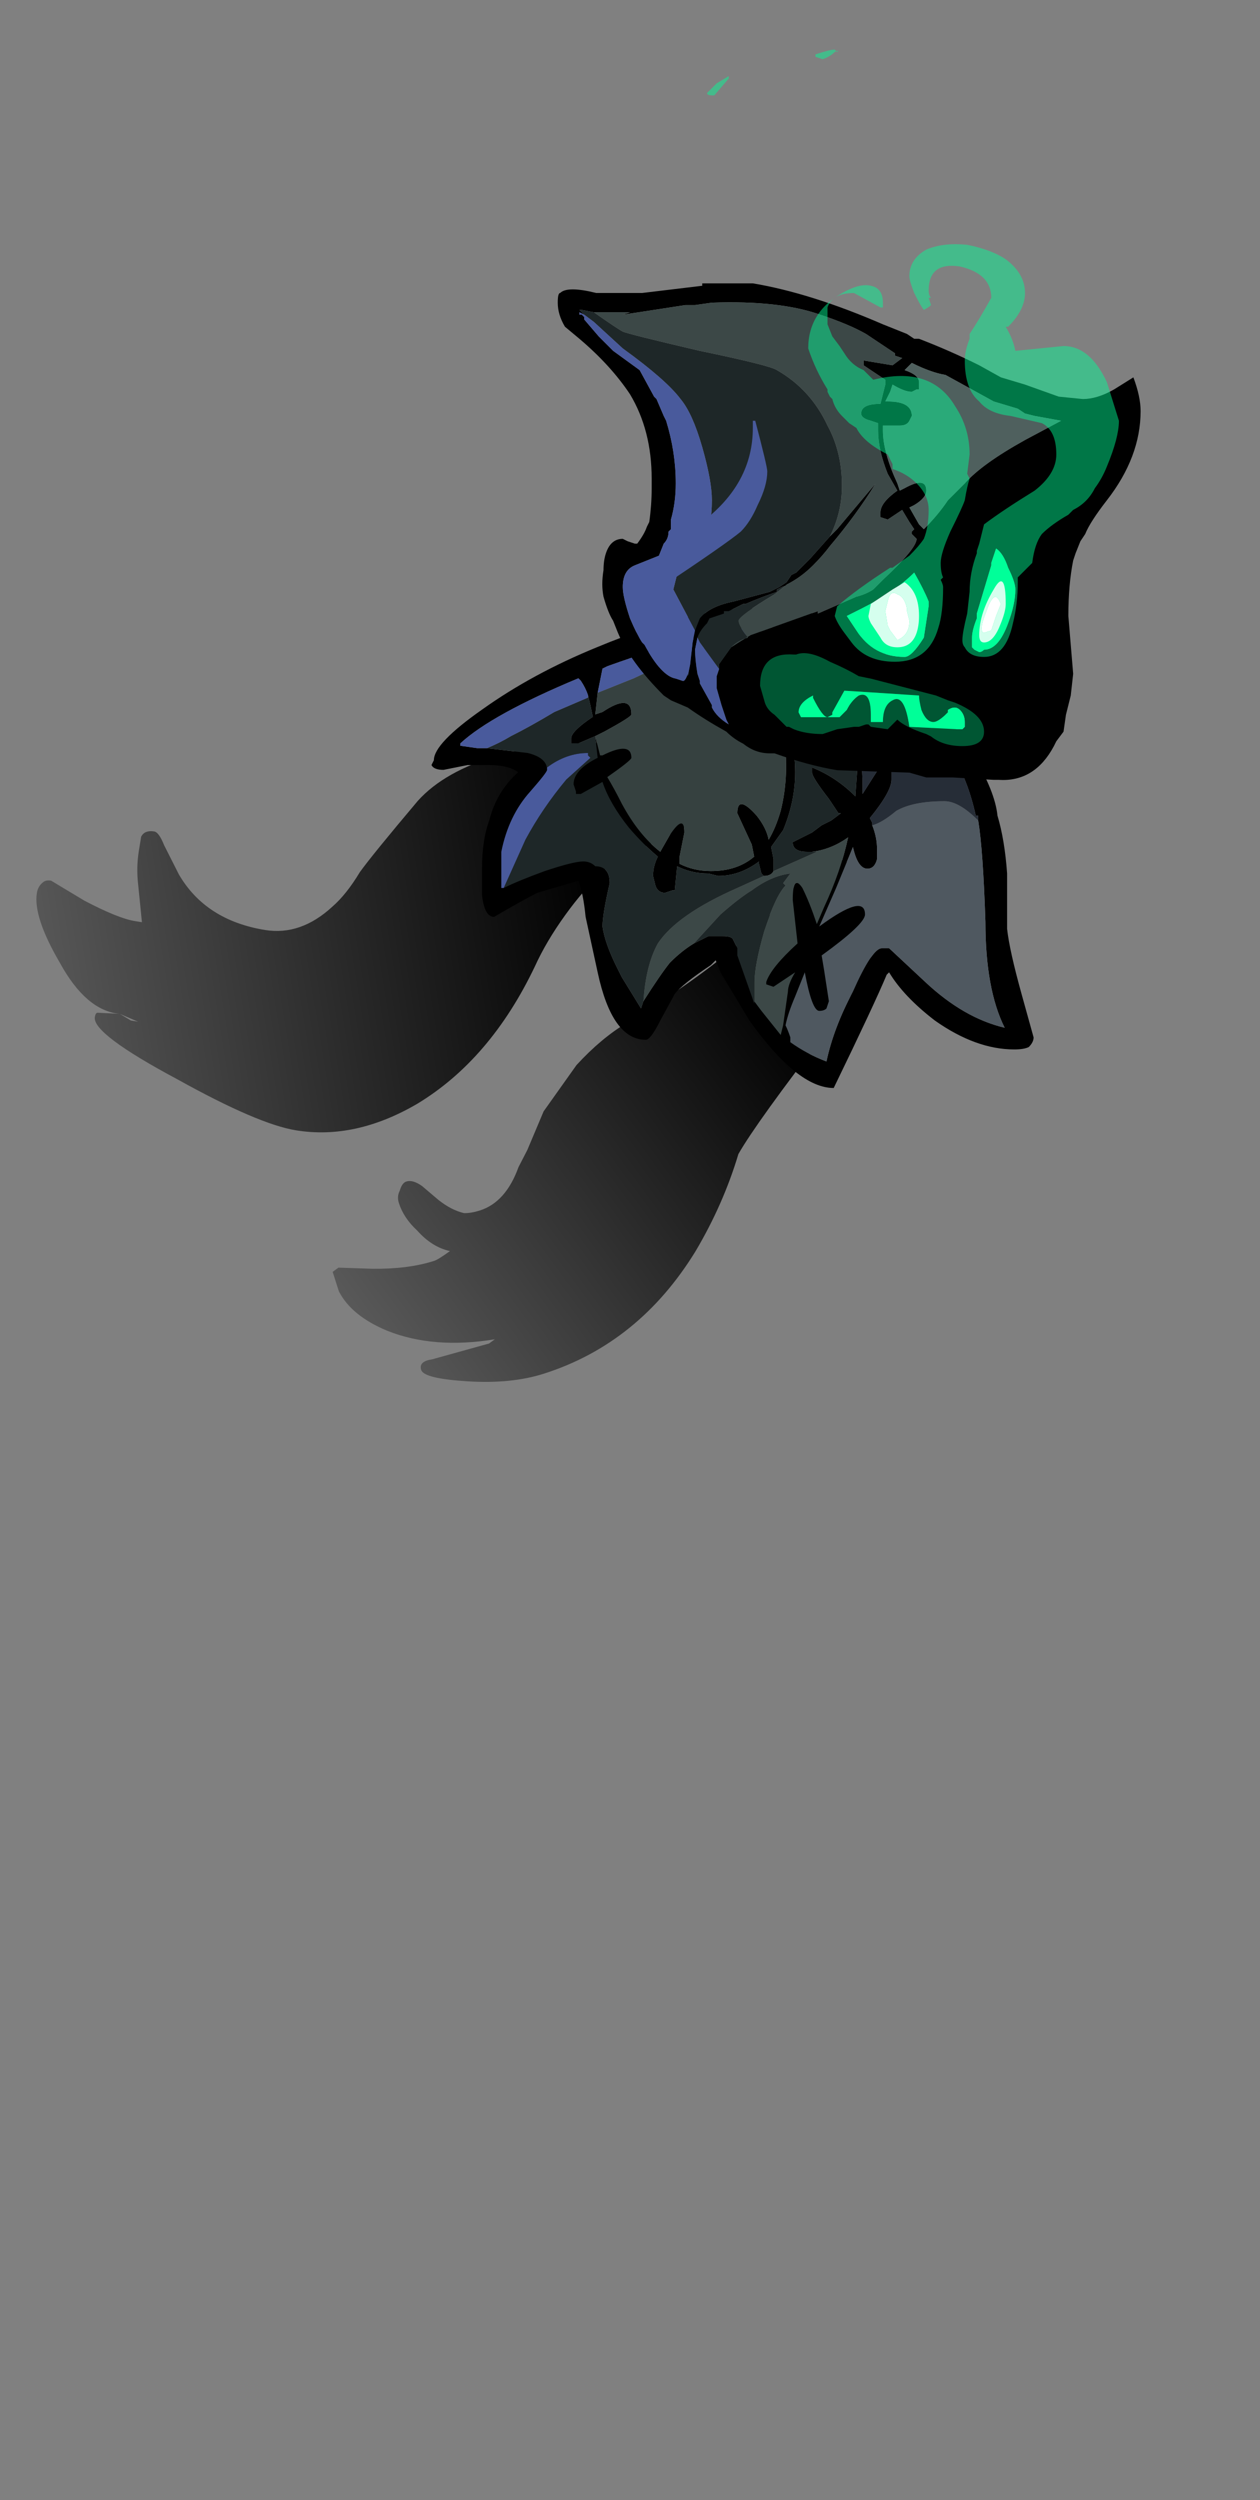 <?xml version="1.0" encoding="UTF-8" standalone="no"?>
<svg xmlns:ffdec="https://www.free-decompiler.com/flash" xmlns:xlink="http://www.w3.org/1999/xlink" ffdec:objectType="frame" height="363.05px" width="183.1px" xmlns="http://www.w3.org/2000/svg">
  <rect width="100%" height="100%" fill="#808080" stroke="none"/>
  <g transform="matrix(1.0, 0.0, 0.0, 1.0, 87.35, 191.6)">
    <use ffdec:characterId="387" ffdec:characterName="a_LostSoulArm22" height="61.95" transform="matrix(0.898, -0.287, 0.287, 0.898, -49.657, -40.214)" width="96.6" xlink:href="#sprite0"/>
    <use ffdec:characterId="391" ffdec:characterName="a_LostSoulArm20" height="63.0" transform="matrix(0.987, 0.16, -0.16, 0.987, -76.391, -96.466)" width="95.9" xlink:href="#sprite1"/>
    <use ffdec:characterId="369" ffdec:characterName="a_LostSoulBody08" height="69.65" transform="matrix(1.0, 0.0, 0.0, 1.0, -24.65, -103.25)" width="87.5" xlink:href="#sprite2"/>
    <use ffdec:characterId="380" ffdec:characterName="a_LostSoulHead03" height="106.05" transform="matrix(1.0, 0.0, 0.0, 1.0, -6.3, -184.4)" width="84.7" xlink:href="#sprite3"/>
  </g>
  <defs>
    <g id="sprite0" transform="matrix(1.0, 0.0, 0.0, 1.0, 48.3, 61.95)">
      <use ffdec:characterId="386" height="8.85" transform="matrix(7.0, 0.0, 0.0, 7.0, -48.3, -61.95)" width="13.8" xlink:href="#shape0"/>
    </g>
    <g id="shape0" transform="matrix(1.0, 0.0, 0.0, 1.0, 6.9, 8.85)">
      <path d="M6.9 -7.4 Q6.9 -6.6 5.1 -5.3 3.0 -3.85 2.4 -3.3 1.75 -2.35 0.85 -1.55 -0.95 0.0 -3.15 0.0 -3.9 0.0 -4.8 -0.35 -5.7 -0.7 -5.7 -0.9 -5.7 -1.1 -5.4 -1.05 L-4.1 -1.0 -3.95 -1.05 Q-5.3 -1.25 -6.15 -1.95 -6.8 -2.5 -6.9 -3.1 L-6.9 -3.55 -6.75 -3.6 -6.05 -3.35 Q-5.3 -3.1 -4.7 -3.1 -4.6 -3.1 -4.3 -3.2 -4.65 -3.4 -4.85 -3.85 -5.05 -4.2 -5.05 -4.55 -5.05 -4.7 -4.95 -4.8 -4.85 -4.95 -4.75 -4.95 -4.6 -4.95 -4.45 -4.75 L-4.2 -4.35 Q-4.0 -4.05 -3.75 -3.9 -3.6 -3.85 -3.4 -3.85 -2.8 -3.85 -2.3 -4.5 L-2.0 -4.8 -1.4 -5.5 -0.4 -6.25 Q0.3 -6.65 0.95 -6.8 4.1 -7.55 5.6 -8.7 6.15 -8.95 6.3 -8.85 6.65 -8.8 6.8 -8.45 6.9 -8.25 6.9 -7.4" fill="url(#gradient0)" fill-rule="evenodd" stroke="none"/>
    </g>
    <linearGradient gradientTransform="matrix(-0.01, 0.003, -0.045, -0.135, -5.05, -8.0)" gradientUnits="userSpaceOnUse" id="gradient0" spreadMethod="pad" x1="-819.2" x2="819.2">
      <stop offset="0.0" stop-color="#000000"/>
      <stop offset="1.0" stop-color="#000000" stop-opacity="0.0"/>
    </linearGradient>
    <g id="sprite1" transform="matrix(1.0, 0.0, 0.0, 1.0, 47.95, 63.0)">
      <use ffdec:characterId="390" height="9.0" transform="matrix(7.0, 0.0, 0.0, 7.0, -47.95, -63.0)" width="13.7" xlink:href="#shape1"/>
    </g>
    <g id="shape1" transform="matrix(1.0, 0.0, 0.0, 1.0, 6.85, 9.0)">
      <path d="M6.0 -7.35 Q4.9 -6.6 4.7 -6.35 4.35 -5.9 4.05 -5.3 3.75 -4.7 3.6 -4.15 3.0 -2.1 1.65 -0.95 0.5 0.0 -0.75 0.0 -1.55 0.0 -3.35 -0.65 -5.25 -1.3 -5.25 -1.65 -5.25 -1.75 -5.2 -1.75 L-4.75 -1.8 Q-5.45 -1.75 -6.15 -2.65 -6.85 -3.5 -6.85 -4.0 -6.85 -4.15 -6.75 -4.25 -6.7 -4.3 -6.6 -4.3 L-5.85 -4.0 Q-5.1 -3.75 -4.75 -3.75 L-4.6 -3.75 -4.8 -4.5 Q-4.9 -4.85 -4.9 -5.2 L-4.9 -5.5 Q-4.85 -5.65 -4.65 -5.65 -4.55 -5.65 -4.4 -5.4 L-4.0 -4.85 Q-3.3 -4.0 -2.05 -4.0 -1.3 -4.0 -0.75 -4.7 -0.5 -5.0 -0.3 -5.5 -0.1 -5.9 0.65 -7.15 1.1 -7.85 2.15 -8.35 3.1 -8.8 4.25 -8.95 5.3 -9.05 6.05 -8.95 6.85 -8.8 6.85 -8.4 6.85 -7.95 6.0 -7.35 M-4.35 -1.7 L-4.75 -1.8 -4.5 -1.7 -4.35 -1.7" fill="url(#gradient1)" fill-rule="evenodd" stroke="none"/>
    </g>
    <linearGradient gradientTransform="matrix(-0.01, 0.003, -0.045, -0.135, -5.05, -8.0)" gradientUnits="userSpaceOnUse" id="gradient1" spreadMethod="pad" x1="-819.2" x2="819.2">
      <stop offset="0.0" stop-color="#000000"/>
      <stop offset="1.0" stop-color="#000000" stop-opacity="0.0"/>
    </linearGradient>
    <g id="sprite2" transform="matrix(1.0, 0.0, 0.0, 1.0, 43.75, 69.65)">
      <use ffdec:characterId="368" height="9.95" transform="matrix(7.0, 0.0, 0.0, 7.0, -43.75, -69.65)" width="12.5" xlink:href="#shape2"/>
    </g>
    <g id="shape2" transform="matrix(1.0, 0.0, 0.0, 1.0, 6.25, 9.95)">
      <path d="M1.65 -4.9 L1.55 -4.9 Q1.25 -4.9 1.25 -5.1 L1.65 -5.3 1.85 -5.45 2.05 -5.55 2.25 -5.7 2.2 -5.7 2.0 -6.0 Q1.65 -6.45 1.65 -6.55 L1.65 -6.65 Q2.15 -6.45 2.55 -6.05 L2.55 -6.05 2.6 -6.75 Q2.6 -7.5 2.2 -8.55 L1.9 -9.3 1.3 -9.55 0.6 -9.55 0.6 -9.5 Q0.6 -9.25 0.95 -8.25 1.3 -7.25 1.3 -6.55 1.3 -5.95 1.05 -5.35 L0.8 -5.0 0.85 -4.75 0.85 -4.5 Q0.8 -4.4 0.65 -4.4 L0.6 -4.45 0.55 -4.65 0.55 -4.7 Q0.15 -4.4 -0.3 -4.4 L-0.5 -4.45 Q-0.85 -4.45 -1.15 -4.6 L-1.2 -4.1 -1.25 -4.1 -1.4 -4.05 Q-1.55 -4.05 -1.6 -4.2 L-1.65 -4.4 Q-1.65 -4.6 -1.55 -4.8 -1.85 -5.05 -2.15 -5.4 -2.55 -5.9 -2.7 -6.35 L-3.15 -6.1 -3.25 -6.1 -3.25 -6.15 -3.3 -6.3 Q-3.3 -6.6 -2.8 -6.85 L-2.85 -7.3 -3.2 -7.15 -3.35 -7.15 -3.35 -7.25 Q-3.35 -7.4 -2.9 -7.7 -2.95 -7.95 -3.0 -8.15 -3.05 -8.3 -3.15 -8.45 L-3.2 -8.5 Q-5.0 -7.75 -5.65 -7.15 L-5.65 -7.1 -5.3 -7.05 -5.1 -7.05 -4.25 -6.95 Q-3.85 -6.85 -3.85 -6.6 -3.85 -6.55 -4.2 -6.15 -4.65 -5.65 -4.8 -4.9 L-4.8 -4.15 -4.75 -4.15 Q-4.45 -4.3 -3.9 -4.5 -3.3 -4.7 -3.1 -4.7 -2.95 -4.7 -2.85 -4.6 -2.55 -4.6 -2.55 -4.25 -2.7 -3.6 -2.7 -3.35 -2.65 -3.0 -2.4 -2.5 L-2.3 -2.3 -1.9 -1.65 -1.85 -1.8 Q-1.5 -2.35 -1.3 -2.6 -1.05 -2.85 -0.8 -3.0 L-0.5 -3.15 -0.2 -3.15 Q-0.05 -3.15 0.0 -3.1 L0.1 -2.9 0.1 -2.75 0.4 -1.9 0.45 -1.75 0.45 -1.8 0.6 -1.6 Q0.8 -1.35 1.0 -1.1 L1.05 -1.3 1.15 -2.0 Q1.15 -2.15 1.3 -2.4 L0.85 -2.1 0.7 -2.15 0.7 -2.2 Q0.8 -2.5 1.35 -3.0 L1.25 -3.9 Q1.25 -4.45 1.45 -4.15 1.6 -3.85 1.75 -3.4 L1.9 -3.75 Q2.25 -4.5 2.4 -5.2 2.05 -4.95 1.65 -4.9 M0.35 -9.45 L0.35 -9.55 Q-0.5 -9.5 -2.6 -8.75 L-2.7 -8.7 -2.8 -8.2 -2.85 -7.75 -2.7 -7.8 Q-2.1 -8.2 -2.1 -7.75 -2.1 -7.7 -2.65 -7.4 L-2.85 -7.3 -2.75 -6.9 -2.7 -6.9 Q-2.1 -7.2 -2.1 -6.85 -2.1 -6.8 -2.6 -6.45 -2.45 -6.2 -2.3 -5.9 -1.95 -5.25 -1.5 -4.9 L-1.3 -5.25 Q-1.0 -5.7 -1.0 -5.3 L-1.1 -4.8 -1.1 -4.65 Q-0.8 -4.5 -0.45 -4.5 0.1 -4.5 0.45 -4.8 L0.4 -5.05 0.1 -5.7 Q0.1 -6.1 0.5 -5.65 0.7 -5.4 0.75 -5.15 0.9 -5.4 1.0 -5.75 1.15 -6.35 1.1 -7.0 1.1 -7.45 0.7 -8.4 0.45 -9.05 0.35 -9.45 M1.45 -9.9 Q1.95 -9.8 2.35 -9.55 3.1 -9.15 3.8 -8.45 4.5 -7.75 5.0 -6.9 5.45 -6.15 5.5 -5.65 5.65 -5.15 5.7 -4.45 L5.7 -3.3 Q5.75 -2.85 6.0 -1.95 L6.25 -1.05 Q6.25 -0.95 6.15 -0.85 6.05 -0.8 5.85 -0.8 5.05 -0.8 4.2 -1.4 3.55 -1.9 3.25 -2.4 L3.2 -2.35 Q2.95 -1.75 2.1 0.0 1.35 0.0 0.35 -1.4 0.05 -1.9 -0.25 -2.4 L-0.35 -2.65 -0.45 -2.55 Q-1.05 -2.15 -1.2 -1.95 L-1.5 -1.4 Q-1.7 -1.0 -1.8 -1.0 -2.5 -1.0 -2.8 -2.4 L-3.05 -3.55 Q-3.1 -4.05 -3.2 -4.3 L-4.05 -4.05 Q-4.35 -3.9 -4.95 -3.55 -5.15 -3.55 -5.2 -4.0 L-5.2 -4.55 Q-5.2 -5.15 -5.05 -5.55 -4.9 -6.15 -4.45 -6.55 -4.65 -6.7 -5.05 -6.7 L-5.5 -6.7 -6.0 -6.6 Q-6.2 -6.6 -6.25 -6.7 L-6.2 -6.8 Q-6.2 -7.15 -5.2 -7.85 -4.15 -8.6 -2.8 -9.15 -0.75 -10.0 0.65 -9.95 L1.45 -9.9 M5.1 -5.55 L5.1 -5.65 5.05 -5.65 Q4.95 -6.1 4.8 -6.45 L4.75 -6.55 Q4.1 -7.8 2.7 -8.8 L2.25 -9.1 Q2.3 -8.95 2.3 -8.65 2.3 -8.5 2.5 -7.75 2.7 -6.95 2.7 -6.25 L2.7 -6.1 3.05 -6.65 Q3.25 -6.9 3.3 -6.6 L3.3 -6.4 Q3.3 -6.15 2.85 -5.6 L2.9 -5.5 2.9 -5.45 Q3.0 -5.2 3.0 -4.95 L3.0 -4.75 Q2.95 -4.55 2.8 -4.55 2.6 -4.55 2.5 -5.0 L2.15 -4.15 1.8 -3.35 Q2.75 -4.05 2.75 -3.6 2.75 -3.4 1.85 -2.75 L1.9 -2.45 2.0 -1.8 1.95 -1.65 Q1.9 -1.6 1.8 -1.6 1.65 -1.6 1.5 -2.4 L1.3 -1.9 Q1.15 -1.55 1.1 -1.3 1.15 -1.2 1.2 -1.05 L1.2 -0.95 Q1.55 -0.7 1.95 -0.55 2.1 -1.25 2.5 -2.0 2.9 -2.9 3.1 -2.9 L3.15 -2.9 Q3.2 -2.9 3.25 -2.9 L4.0 -2.2 Q4.8 -1.45 5.65 -1.25 5.25 -2.05 5.25 -3.45 5.2 -4.95 5.1 -5.55" fill="#000000" fill-rule="evenodd" stroke="none"/>
      <path d="M2.9 -5.45 Q3.1 -5.5 3.4 -5.75 3.75 -5.95 4.4 -5.95 4.7 -5.95 5.1 -5.55 5.2 -4.95 5.25 -3.45 5.25 -2.05 5.65 -1.25 4.8 -1.45 4.0 -2.2 L3.25 -2.9 Q3.2 -2.9 3.15 -2.9 L3.1 -2.9 Q2.9 -2.9 2.5 -2.0 2.1 -1.25 1.95 -0.55 1.55 -0.7 1.2 -0.95 L1.2 -1.05 Q1.15 -1.2 1.1 -1.3 1.15 -1.55 1.3 -1.9 L1.5 -2.4 Q1.65 -1.6 1.8 -1.6 1.9 -1.6 1.95 -1.65 L2.0 -1.8 1.9 -2.45 1.85 -2.75 Q2.75 -3.4 2.75 -3.6 2.75 -4.05 1.8 -3.35 L2.15 -4.15 2.5 -5.0 Q2.6 -4.55 2.8 -4.55 2.95 -4.55 3.0 -4.75 L3.0 -4.95 Q3.0 -5.2 2.9 -5.45" fill="#4f5860" fill-rule="evenodd" stroke="none"/>
      <path d="M0.85 -4.5 L1.75 -4.9 1.65 -4.9 Q2.05 -4.95 2.4 -5.2 2.25 -4.5 1.9 -3.75 L1.75 -3.4 Q1.6 -3.85 1.45 -4.15 1.25 -4.45 1.25 -3.9 L1.35 -3.0 Q0.8 -2.5 0.7 -2.2 L0.7 -2.15 0.85 -2.1 1.3 -2.4 Q1.15 -2.15 1.15 -2.0 L1.05 -1.3 1.0 -1.1 Q0.8 -1.35 0.6 -1.6 L0.45 -1.8 0.45 -2.2 Q0.45 -2.55 0.65 -3.25 0.9 -4.0 1.1 -4.2 L1.05 -4.25 1.2 -4.45 Q0.8 -4.4 0.4 -4.1 0.15 -3.95 -0.25 -3.6 L-0.8 -3.0 Q-1.05 -2.85 -1.3 -2.6 -1.5 -2.35 -1.85 -1.8 -1.8 -2.55 -1.55 -3.0 -1.15 -3.6 0.1 -4.15 L0.65 -4.4 0.6 -4.45 0.65 -4.4 Q0.8 -4.4 0.85 -4.5" fill="#3c4847" fill-rule="evenodd" stroke="none"/>
      <path d="M0.85 -4.5 L0.85 -4.75 0.8 -5.0 1.05 -5.35 Q1.3 -5.95 1.3 -6.55 1.3 -7.25 0.95 -8.25 0.6 -9.25 0.6 -9.5 L0.6 -9.55 1.3 -9.55 1.9 -9.3 2.2 -8.55 Q2.6 -7.5 2.6 -6.75 L2.55 -6.05 2.55 -6.05 Q2.15 -6.45 1.65 -6.65 L1.65 -6.55 Q1.65 -6.45 2.0 -6.0 L2.2 -5.7 2.25 -5.7 2.05 -5.55 1.85 -5.45 1.65 -5.3 1.25 -5.1 Q1.25 -4.9 1.55 -4.9 L1.65 -4.9 1.75 -4.9 0.85 -4.5 M0.45 -1.8 L0.45 -1.75 0.4 -1.9 0.1 -2.75 0.1 -2.9 0.0 -3.1 Q-0.05 -3.15 -0.2 -3.15 L-0.5 -3.15 -0.8 -3.0 -0.25 -3.6 Q0.15 -3.95 0.4 -4.1 0.8 -4.4 1.2 -4.45 L1.05 -4.25 1.1 -4.2 Q0.9 -4.0 0.65 -3.25 0.45 -2.55 0.45 -2.2 L0.45 -1.8 M-1.85 -1.8 L-1.9 -1.65 -2.3 -2.3 -2.4 -2.5 Q-2.65 -3.0 -2.7 -3.35 -2.7 -3.6 -2.55 -4.25 -2.55 -4.6 -2.85 -4.6 -2.95 -4.7 -3.1 -4.7 -3.3 -4.7 -3.9 -4.5 -4.45 -4.3 -4.75 -4.15 L-4.3 -5.15 Q-3.95 -5.8 -3.45 -6.4 L-2.95 -6.85 -3.0 -6.9 -3.0 -6.95 Q-3.45 -6.95 -3.85 -6.65 L-3.85 -6.6 Q-3.85 -6.85 -4.25 -6.95 L-5.1 -7.05 Q-4.85 -7.15 -4.6 -7.3 -4.2 -7.5 -3.7 -7.8 L-3.0 -8.1 -3.0 -8.15 Q-2.95 -7.95 -2.9 -7.7 -3.35 -7.4 -3.35 -7.25 L-3.35 -7.15 -3.2 -7.15 -2.85 -7.3 -2.8 -6.85 Q-3.3 -6.6 -3.3 -6.3 L-3.25 -6.15 -3.25 -6.1 -3.15 -6.1 -2.7 -6.35 Q-2.55 -5.9 -2.15 -5.4 -1.85 -5.05 -1.55 -4.8 -1.65 -4.6 -1.65 -4.4 L-1.6 -4.2 Q-1.55 -4.05 -1.4 -4.05 L-1.25 -4.1 -1.2 -4.1 -1.15 -4.6 Q-0.85 -4.45 -0.5 -4.45 L-0.3 -4.4 Q0.15 -4.4 0.55 -4.7 L0.55 -4.65 0.6 -4.45 0.65 -4.4 0.1 -4.15 Q-1.15 -3.6 -1.55 -3.0 -1.8 -2.55 -1.85 -1.8" fill="#1e2728" fill-rule="evenodd" stroke="none"/>
      <path d="M-2.8 -8.2 Q-2.55 -8.3 -2.05 -8.5 -1.4 -8.8 -1.1 -8.95 -0.9 -9.05 0.15 -9.35 L0.35 -9.45 Q0.45 -9.05 0.7 -8.4 1.1 -7.45 1.1 -7.0 1.15 -6.35 1.0 -5.75 0.9 -5.4 0.75 -5.15 0.7 -5.4 0.5 -5.65 0.1 -6.1 0.1 -5.7 L0.4 -5.05 0.45 -4.8 Q0.1 -4.5 -0.45 -4.5 -0.8 -4.5 -1.1 -4.65 L-1.1 -4.8 -1.0 -5.3 Q-1.0 -5.7 -1.3 -5.25 L-1.5 -4.9 Q-1.95 -5.25 -2.3 -5.9 -2.45 -6.2 -2.6 -6.45 -2.1 -6.8 -2.1 -6.85 -2.1 -7.2 -2.7 -6.9 L-2.75 -6.9 -2.85 -7.3 -2.65 -7.4 Q-2.1 -7.7 -2.1 -7.75 -2.1 -8.2 -2.7 -7.8 L-2.85 -7.75 -2.8 -8.2" fill="#364140" fill-rule="evenodd" stroke="none"/>
      <path d="M2.9 -5.45 L2.9 -5.5 2.85 -5.6 Q3.3 -6.15 3.3 -6.4 L3.3 -6.6 Q3.25 -6.9 3.05 -6.65 L2.7 -6.1 2.7 -6.25 Q2.7 -6.95 2.5 -7.75 2.3 -8.5 2.3 -8.65 2.3 -8.95 2.25 -9.1 L2.7 -8.8 Q4.1 -7.8 4.75 -6.55 L4.8 -6.45 Q4.95 -6.1 5.05 -5.65 L5.1 -5.65 5.1 -5.55 Q4.7 -5.95 4.4 -5.95 3.75 -5.95 3.4 -5.75 3.1 -5.5 2.9 -5.45" fill="#262d37" fill-rule="evenodd" stroke="none"/>
      <path d="M-4.75 -4.15 L-4.8 -4.15 -4.8 -4.9 Q-4.65 -5.65 -4.2 -6.15 -3.85 -6.55 -3.85 -6.6 L-3.85 -6.65 Q-3.45 -6.95 -3.0 -6.95 L-3.0 -6.9 -2.95 -6.85 -3.45 -6.4 Q-3.95 -5.8 -4.3 -5.15 L-4.75 -4.15 M-5.1 -7.05 L-5.3 -7.05 -5.65 -7.1 -5.65 -7.15 Q-5.0 -7.75 -3.2 -8.5 L-3.15 -8.45 Q-3.05 -8.3 -3.0 -8.15 L-3.0 -8.1 -3.7 -7.8 Q-4.2 -7.5 -4.6 -7.3 -4.85 -7.15 -5.1 -7.05 M0.35 -9.45 L0.15 -9.35 Q-0.9 -9.05 -1.1 -8.95 -1.4 -8.8 -2.05 -8.5 -2.55 -8.3 -2.8 -8.2 L-2.7 -8.7 -2.6 -8.75 Q-0.5 -9.5 0.35 -9.55 L0.35 -9.45" fill="#495a9c" fill-rule="evenodd" stroke="none"/>
    </g>
    <g id="sprite3" transform="matrix(1.0, 0.0, 0.0, 1.0, 42.0, 105.0)">
      <use ffdec:characterId="379" height="15.15" transform="matrix(7.0, 0.0, 0.0, 7.0, -42.0, -105.0)" width="12.1" xlink:href="#shape3"/>
    </g>
    <g id="shape3" transform="matrix(1.0, 0.0, 0.0, 1.0, 6.0, 15.0)">
      <path d="M5.95 -8.2 Q6.1 -7.8 6.1 -7.5 6.1 -6.55 5.4 -5.65 5.05 -5.2 4.95 -4.95 L4.85 -4.8 4.75 -4.55 4.7 -4.4 Q4.6 -3.9 4.6 -3.25 L4.7 -2.05 4.65 -1.6 4.55 -1.2 4.5 -0.85 4.35 -0.65 4.3 -0.55 Q3.9 0.2 3.15 0.15 L3.05 0.15 2.2 0.1 1.65 0.1 1.3 0.0 -0.2 -0.05 Q-0.8 -0.15 -1.5 -0.4 L-1.6 -0.4 Q-1.9 -0.4 -2.15 -0.6 -2.35 -0.7 -2.5 -0.85 -2.95 -1.1 -3.3 -1.35 L-3.65 -1.5 -3.8 -1.6 Q-4.5 -2.3 -4.75 -2.9 L-4.85 -3.15 Q-4.95 -3.3 -5.05 -3.65 -5.1 -3.9 -5.05 -4.2 -5.05 -4.4 -5.0 -4.55 -4.9 -4.85 -4.65 -4.85 L-4.55 -4.8 -4.4 -4.75 -4.35 -4.75 Q-4.2 -4.95 -4.15 -5.1 L-4.1 -5.2 Q-4.05 -5.55 -4.05 -5.9 L-4.05 -6.1 Q-4.05 -7.1 -4.5 -7.85 -4.9 -8.45 -5.55 -9.0 L-5.85 -9.25 Q-6.0 -9.5 -6.0 -9.75 -6.0 -9.95 -5.95 -9.95 -5.8 -10.1 -5.2 -9.95 L-4.25 -9.95 -3.0 -10.1 -3.0 -10.15 -1.95 -10.15 Q-0.75 -9.95 0.75 -9.3 L1.25 -9.1 1.4 -9.0 1.5 -9.0 Q2.15 -8.75 2.75 -8.45 L3.2 -8.2 3.7 -8.05 4.4 -7.8 4.9 -7.75 Q5.2 -7.75 5.55 -7.95 L5.95 -8.2 M1.2 -8.35 Q1.5 -8.25 1.5 -8.1 L1.5 -7.95 1.45 -7.95 1.35 -7.9 Q1.2 -7.9 0.95 -8.05 L0.9 -7.9 0.8 -7.7 0.85 -7.7 Q1.35 -7.7 1.35 -7.4 L1.3 -7.3 Q1.25 -7.2 1.1 -7.2 L0.75 -7.2 0.75 -7.1 Q0.75 -6.65 1.05 -6.0 L1.1 -5.85 1.2 -5.9 Q1.65 -6.15 1.65 -5.85 1.65 -5.7 1.4 -5.55 L1.3 -5.5 1.5 -5.15 1.6 -5.05 Q1.9 -5.35 2.1 -5.65 L2.45 -6.0 Q2.8 -6.4 3.7 -6.9 L4.45 -7.3 3.9 -7.4 3.7 -7.45 3.55 -7.55 3.05 -7.7 2.05 -8.25 Q1.75 -8.3 1.35 -8.5 L1.2 -8.35 M-2.4 -2.6 Q-2.25 -2.7 -2.0 -2.85 L-0.6 -3.35 -0.6 -3.3 0.2 -3.65 Q0.4 -3.7 0.55 -3.8 L0.75 -4.0 Q1.45 -4.65 1.45 -4.85 L1.35 -4.95 1.35 -5.0 1.4 -5.05 1.3 -5.2 1.15 -5.45 0.85 -5.25 0.7 -5.3 0.7 -5.4 Q0.7 -5.6 1.05 -5.85 L0.85 -6.2 Q0.65 -6.7 0.65 -7.1 L0.65 -7.25 0.5 -7.3 Q0.3 -7.35 0.3 -7.45 0.3 -7.65 0.7 -7.65 L0.8 -8.05 0.8 -8.15 0.35 -8.45 0.35 -8.55 0.95 -8.45 1.15 -8.6 1.0 -8.65 1.0 -8.7 0.4 -9.1 Q0.05 -9.3 -0.55 -9.5 -1.4 -9.8 -2.8 -9.75 L-3.15 -9.7 -3.35 -9.7 -4.65 -9.5 -4.5 -9.55 -5.25 -9.55 -5.5 -9.6 -5.55 -9.6 -5.45 -9.5 -5.55 -9.55 -5.55 -9.5 -5.5 -9.5 -5.45 -9.45 -5.45 -9.4 -5.15 -9.05 -4.85 -8.75 -4.3 -8.35 -4.0 -7.8 -3.95 -7.75 -3.8 -7.4 -3.75 -7.3 Q-3.55 -6.65 -3.55 -6.0 -3.55 -5.6 -3.65 -5.25 L-3.65 -5.05 -3.7 -5.0 Q-3.7 -4.85 -3.8 -4.75 L-3.9 -4.5 -4.4 -4.3 Q-4.65 -4.2 -4.65 -3.85 -4.65 -3.65 -4.5 -3.2 -4.35 -2.85 -4.25 -2.7 L-4.2 -2.65 Q-3.85 -2.0 -3.55 -1.95 L-3.4 -1.9 Q-3.35 -1.9 -3.3 -2.05 L-3.3 -2.0 -3.25 -2.25 -3.2 -2.7 -3.15 -2.95 -3.05 -3.2 Q-2.85 -3.45 -2.35 -3.55 L-1.6 -3.75 -1.4 -3.85 -1.25 -3.95 -1.15 -4.1 -1.05 -4.15 -0.75 -4.45 -0.35 -4.9 -0.2 -5.05 0.6 -6.0 Q0.2 -5.35 -0.35 -4.7 -0.5 -4.5 -0.7 -4.3 -0.95 -4.05 -1.25 -3.9 L-1.2 -3.9 -1.35 -3.85 -1.45 -3.8 -1.45 -3.75 Q-1.75 -3.65 -2.1 -3.5 L-2.15 -3.5 -2.45 -3.35 -2.55 -3.35 -2.55 -3.3 -2.85 -3.2 -2.9 -3.1 Q-3.05 -2.95 -3.1 -2.8 L-3.15 -2.55 Q-3.15 -2.35 -3.1 -2.05 L-3.05 -1.9 -3.05 -1.85 -2.8 -1.4 -2.8 -1.35 Q-2.7 -1.15 -2.45 -1.0 L-2.5 -1.1 -2.6 -1.4 -2.7 -1.75 -2.7 -2.0 -2.65 -2.15 -2.65 -2.25 -2.4 -2.6 M3.4 -8.8 L3.4 -8.8 M3.1 -4.7 L3.1 -4.65 3.0 -4.35 3.0 -4.3 2.7 -3.3 2.7 -3.2 Q2.6 -2.95 2.6 -2.8 L2.6 -2.6 2.65 -2.55 2.75 -2.5 Q2.8 -2.5 2.85 -2.55 3.15 -2.55 3.35 -3.1 3.5 -3.5 3.5 -3.8 3.5 -3.95 3.35 -4.25 3.25 -4.55 3.1 -4.65 L3.1 -4.7 M1.7 -3.55 Q1.6 -3.8 1.4 -4.15 1.0 -3.75 0.3 -3.4 L0.0 -3.25 0.2 -2.95 Q0.55 -2.4 1.2 -2.4 1.35 -2.4 1.6 -2.8 L1.7 -3.45 1.7 -3.55 M0.5 -1.05 L0.75 -1.05 Q0.75 -1.4 0.95 -1.5 1.2 -1.65 1.3 -0.95 L2.3 -0.9 2.4 -0.9 2.45 -0.95 2.45 -1.05 Q2.45 -1.2 2.35 -1.3 2.25 -1.4 2.1 -1.3 L2.1 -1.25 Q1.9 -1.05 1.8 -1.05 1.65 -1.05 1.55 -1.3 1.5 -1.5 1.5 -1.6 L-0.05 -1.7 -0.3 -1.25 -0.3 -1.2 -0.4 -1.15 Q-0.5 -1.15 -0.7 -1.55 L-0.7 -1.6 Q-1.0 -1.45 -1.0 -1.25 L-0.95 -1.15 -0.15 -1.15 0.0 -1.3 Q0.1 -1.5 0.25 -1.6 0.5 -1.7 0.5 -1.2 L0.5 -1.05" fill="#000000" fill-rule="evenodd" stroke="none"/>
      <path d="M1.7 -3.55 L1.7 -3.45 1.6 -2.8 Q1.35 -2.4 1.2 -2.4 0.55 -2.4 0.2 -2.95 L0.0 -3.25 0.3 -3.4 Q1.0 -3.75 1.4 -4.15 1.6 -3.8 1.7 -3.55 M3.1 -4.7 L3.1 -4.65 Q3.25 -4.55 3.35 -4.25 3.5 -3.95 3.5 -3.8 3.5 -3.5 3.35 -3.1 3.15 -2.55 2.85 -2.55 2.8 -2.5 2.75 -2.5 L2.65 -2.55 2.6 -2.6 2.6 -2.8 Q2.6 -2.95 2.7 -3.2 L2.7 -3.3 3.0 -4.3 3.0 -4.35 3.1 -4.65 3.1 -4.7 M0.5 -1.05 L0.5 -1.2 Q0.5 -1.7 0.25 -1.6 0.1 -1.5 0.0 -1.3 L-0.15 -1.15 -0.95 -1.15 -1.0 -1.25 Q-1.0 -1.45 -0.7 -1.6 L-0.7 -1.55 Q-0.5 -1.15 -0.4 -1.15 L-0.3 -1.2 -0.3 -1.25 -0.05 -1.7 1.5 -1.6 Q1.5 -1.5 1.55 -1.3 1.65 -1.05 1.8 -1.05 1.9 -1.05 2.1 -1.25 L2.1 -1.3 Q2.25 -1.4 2.35 -1.3 2.45 -1.2 2.45 -1.05 L2.45 -0.95 2.4 -0.9 2.3 -0.9 1.3 -0.95 Q1.2 -1.65 0.95 -1.5 0.75 -1.4 0.75 -1.05 L0.5 -1.05" fill="#00ff99" fill-rule="evenodd" stroke="none"/>
      <path d="M-2.4 -2.6 L-2.65 -2.25 -2.65 -2.15 -3.05 -2.7 -3.1 -2.8 Q-3.05 -2.95 -2.9 -3.1 L-2.85 -3.2 -2.55 -3.3 -2.55 -3.35 -2.45 -3.35 -2.15 -3.5 -2.1 -3.5 Q-1.75 -3.65 -1.45 -3.75 L-1.45 -3.8 -1.35 -3.85 -1.2 -3.9 -1.25 -3.9 -1.5 -3.7 Q-2.25 -3.25 -2.25 -3.15 -2.25 -3.05 -2.05 -2.8 -2.25 -2.75 -2.4 -2.6 M-0.35 -4.9 L-0.75 -4.45 -1.05 -4.15 -1.15 -4.1 -1.25 -3.95 -1.4 -3.85 -1.6 -3.75 -2.35 -3.55 Q-2.85 -3.45 -3.05 -3.2 L-3.15 -2.95 -3.6 -3.8 -3.5 -4.2 Q-3.1 -4.5 -2.95 -4.8 -2.8 -5.15 -2.8 -5.65 -2.8 -6.05 -3.0 -6.75 -3.2 -7.45 -3.45 -7.75 -3.75 -8.15 -4.65 -8.8 L-5.25 -9.35 -5.45 -9.5 -5.55 -9.6 -5.5 -9.6 -5.25 -9.55 Q-4.75 -9.2 -4.65 -9.15 -4.55 -9.1 -3.05 -8.75 -1.6 -8.45 -1.45 -8.35 -0.75 -7.95 -0.4 -7.2 -0.1 -6.65 -0.1 -5.95 -0.1 -5.4 -0.35 -4.9" fill="#1e2728" fill-rule="evenodd" stroke="none"/>
      <path d="M1.2 -8.35 L1.35 -8.5 Q1.75 -8.3 2.05 -8.25 L3.05 -7.7 3.55 -7.55 3.7 -7.45 3.9 -7.4 4.45 -7.3 3.7 -6.9 Q2.8 -6.4 2.45 -6.0 L2.1 -5.65 Q1.9 -5.35 1.6 -5.05 L1.5 -5.15 1.3 -5.5 1.4 -5.55 Q1.65 -5.7 1.65 -5.85 1.65 -6.15 1.2 -5.9 L1.1 -5.85 1.05 -6.0 Q0.75 -6.65 0.75 -7.1 L0.75 -7.2 1.1 -7.2 Q1.25 -7.2 1.3 -7.3 L1.35 -7.4 Q1.35 -7.7 0.85 -7.7 L0.8 -7.7 0.9 -7.9 0.95 -8.05 Q1.2 -7.9 1.35 -7.9 L1.45 -7.95 1.5 -7.95 1.5 -8.1 Q1.5 -8.25 1.2 -8.35" fill="#4f605e" fill-rule="evenodd" stroke="none"/>
      <path d="M-5.25 -9.55 L-4.5 -9.55 -4.65 -9.5 -3.35 -9.7 -3.15 -9.7 -2.8 -9.75 Q-1.4 -9.8 -0.55 -9.5 0.05 -9.3 0.4 -9.1 L1.0 -8.7 1.0 -8.65 1.15 -8.6 0.95 -8.45 0.35 -8.55 0.35 -8.45 0.8 -8.15 0.8 -8.05 0.7 -7.65 Q0.3 -7.65 0.3 -7.45 0.3 -7.35 0.5 -7.3 L0.65 -7.25 0.65 -7.1 Q0.65 -6.7 0.85 -6.2 L1.05 -5.85 Q0.7 -5.6 0.7 -5.4 L0.7 -5.3 0.85 -5.25 1.15 -5.45 1.3 -5.2 1.4 -5.05 1.35 -5.0 1.35 -4.95 1.45 -4.85 Q1.45 -4.65 0.75 -4.0 L0.55 -3.8 Q0.4 -3.7 0.2 -3.65 L-0.6 -3.3 -0.6 -3.35 -2.0 -2.85 Q-2.25 -2.7 -2.4 -2.6 -2.25 -2.75 -2.05 -2.8 -2.25 -3.05 -2.25 -3.15 -2.25 -3.25 -1.5 -3.7 L-1.25 -3.9 Q-0.95 -4.05 -0.7 -4.3 -0.5 -4.5 -0.35 -4.7 0.2 -5.35 0.6 -6.0 L-0.2 -5.05 -0.35 -4.9 Q-0.1 -5.4 -0.1 -5.95 -0.1 -6.65 -0.4 -7.2 -0.75 -7.95 -1.45 -8.35 -1.6 -8.45 -3.05 -8.75 -4.55 -9.1 -4.65 -9.15 -4.75 -9.2 -5.25 -9.55" fill="#3c4847" fill-rule="evenodd" stroke="none"/>
      <path d="M-2.65 -2.15 L-2.7 -2.0 -2.7 -1.75 -2.6 -1.4 -2.5 -1.1 -2.45 -1.0 Q-2.7 -1.15 -2.8 -1.35 L-2.8 -1.4 -3.05 -1.85 -3.05 -1.9 -3.1 -2.05 Q-3.15 -2.35 -3.15 -2.55 L-3.1 -2.8 -3.05 -2.7 -2.65 -2.15 M-3.15 -2.95 L-3.2 -2.7 -3.25 -2.25 -3.3 -2.0 -3.3 -2.05 Q-3.35 -1.9 -3.4 -1.9 L-3.55 -1.95 Q-3.85 -2.0 -4.2 -2.65 L-4.25 -2.7 Q-4.35 -2.85 -4.5 -3.2 -4.65 -3.65 -4.65 -3.85 -4.65 -4.2 -4.4 -4.3 L-3.9 -4.5 -3.8 -4.75 Q-3.7 -4.85 -3.7 -5.0 L-3.65 -5.05 -3.65 -5.25 Q-3.55 -5.6 -3.55 -6.0 -3.55 -6.65 -3.75 -7.3 L-3.8 -7.4 -3.95 -7.75 -4.0 -7.8 -4.3 -8.35 -4.85 -8.75 -5.15 -9.05 -5.45 -9.4 -5.45 -9.45 -5.5 -9.5 -5.55 -9.5 -5.55 -9.55 -5.45 -9.5 -5.25 -9.35 -4.65 -8.8 Q-3.75 -8.15 -3.45 -7.75 -3.2 -7.45 -3.0 -6.75 -2.8 -6.05 -2.8 -5.65 -2.8 -5.15 -2.95 -4.8 -3.1 -4.5 -3.5 -4.2 L-3.6 -3.8 -3.15 -2.95" fill="#495a9c" fill-rule="evenodd" stroke="none"/>
      <path d="M-1.95 -7.3 L-1.9 -7.3 Q-1.65 -6.35 -1.65 -6.25 -1.65 -5.95 -1.85 -5.55 -2.0 -5.2 -2.2 -5.0 -2.5 -4.75 -3.85 -3.85 -4.05 -3.85 -4.05 -4.05 -4.05 -4.35 -3.7 -4.65 L-3.0 -5.2 Q-1.95 -6.0 -1.95 -7.15 L-1.95 -7.3" fill="#495a9c" fill-rule="evenodd" stroke="none"/>
      <path d="M2.5 -10.95 Q3.0 -10.85 3.3 -10.65 3.7 -10.35 3.7 -9.95 3.7 -9.6 3.35 -9.25 L3.3 -9.25 Q3.45 -9.0 3.5 -8.75 L4.5 -8.85 Q5.05 -8.85 5.4 -8.1 L5.65 -7.3 Q5.65 -6.95 5.4 -6.35 5.3 -6.1 5.15 -5.9 5.0 -5.6 4.7 -5.45 L4.6 -5.35 Q4.25 -5.15 4.05 -4.95 3.9 -4.75 3.85 -4.35 L3.55 -4.05 3.55 -3.95 Q3.55 -3.5 3.45 -3.1 3.3 -2.4 2.85 -2.4 2.55 -2.4 2.45 -2.6 2.4 -2.65 2.4 -2.75 2.4 -2.9 2.5 -3.3 L2.55 -3.75 Q2.55 -4.15 2.7 -4.55 L2.7 -4.6 2.75 -4.75 2.85 -5.15 Q3.25 -5.45 3.9 -5.85 4.35 -6.2 4.35 -6.6 4.35 -7.1 4.05 -7.25 L3.4 -7.4 Q2.95 -7.45 2.75 -7.7 2.45 -7.95 2.45 -8.55 2.45 -8.75 2.55 -9.0 L2.55 -9.1 Q2.75 -9.4 3.0 -9.85 3.0 -10.35 2.35 -10.5 1.7 -10.6 1.7 -10.0 1.7 -9.9 1.75 -9.85 L1.7 -9.85 1.75 -9.7 Q1.7 -9.65 1.6 -9.6 1.55 -9.65 1.4 -9.95 1.3 -10.2 1.3 -10.3 1.3 -10.65 1.65 -10.85 2.0 -11.0 2.5 -10.95 M0.75 -9.65 L0.7 -9.65 0.15 -9.95 Q-0.3 -9.95 -0.4 -9.65 L-0.4 -9.3 -0.3 -9.05 -0.15 -8.85 -0.05 -8.7 Q0.1 -8.45 0.35 -8.35 L0.55 -8.15 Q1.75 -8.45 2.25 -7.6 2.55 -7.15 2.55 -6.6 L2.5 -6.2 2.55 -6.1 Q2.5 -5.95 2.45 -5.65 2.4 -5.5 2.15 -5.0 1.95 -4.55 1.95 -4.35 1.95 -4.15 2.0 -4.05 L1.95 -4.0 Q2.0 -3.9 2.0 -3.85 2.0 -3.3 1.9 -3.0 1.7 -2.3 1.0 -2.3 0.4 -2.3 0.1 -2.7 L-0.05 -2.9 Q-0.2 -3.1 -0.25 -3.25 L-0.2 -3.45 Q0.2 -3.8 0.9 -4.25 L0.95 -4.25 1.3 -4.5 Q1.5 -4.7 1.6 -4.85 1.7 -5.1 1.7 -5.45 1.7 -5.75 1.45 -6.0 1.25 -6.2 0.95 -6.3 L0.95 -6.4 0.85 -6.6 Q0.35 -6.85 0.2 -7.15 L0.05 -7.25 -0.1 -7.4 Q-0.25 -7.55 -0.3 -7.75 L-0.35 -7.8 -0.4 -7.9 -0.4 -7.95 Q-0.65 -8.35 -0.8 -8.8 -0.8 -9.6 0.0 -10.0 0.3 -10.15 0.5 -10.1 0.75 -10.05 0.75 -9.75 L0.75 -9.65 M0.5 -3.1 L0.7 -2.8 Q0.8 -2.6 1.05 -2.6 1.35 -2.6 1.45 -2.9 1.5 -3.05 1.5 -3.25 1.5 -3.75 1.2 -3.95 L0.95 -3.8 0.5 -3.5 0.35 -3.4 Q0.35 -3.25 0.5 -3.1 M2.75 -2.85 Q2.75 -2.7 2.85 -2.7 3.05 -2.7 3.2 -3.1 3.3 -3.35 3.3 -3.5 3.3 -4.25 3.05 -3.8 2.75 -3.3 2.75 -2.85 M-2.45 -14.4 L-2.75 -14.05 -2.8 -14.05 Q-2.9 -14.05 -2.9 -14.1 L-2.7 -14.3 -2.45 -14.45 -2.45 -14.4 M-0.2 -14.95 Q-0.15 -15.0 -0.25 -14.95 -0.35 -14.85 -0.5 -14.8 L-0.65 -14.85 -0.65 -14.9 Q-0.35 -15.0 -0.25 -15.0 L-0.2 -14.95" fill="#00ff99" fill-opacity="0.467" fill-rule="evenodd" stroke="none"/>
      <path d="M0.25 -2.0 L0.5 -1.95 1.85 -1.6 2.1 -1.5 2.25 -1.45 Q2.85 -1.2 2.85 -0.85 2.85 -0.55 2.4 -0.55 2.0 -0.55 1.75 -0.75 L1.65 -0.8 Q1.2 -0.95 1.05 -1.1 L0.85 -0.9 0.5 -0.95 0.45 -1.0 0.4 -1.0 0.25 -0.95 0.15 -0.95 -0.2 -0.9 -0.5 -0.8 Q-0.85 -0.8 -1.1 -0.9 L-1.2 -0.95 -1.25 -0.95 -1.5 -1.2 Q-1.65 -1.3 -1.7 -1.45 L-1.8 -1.8 Q-1.8 -2.5 -1.1 -2.45 L-1.05 -2.45 Q-0.8 -2.55 -0.35 -2.3 0.0 -2.15 0.25 -2.0" fill="#00ff99" fill-opacity="0.337" fill-rule="evenodd" stroke="none"/>
      <path d="M3.15 -3.6 L3.1 -3.65 Q3.0 -3.65 2.9 -3.35 2.8 -3.1 2.8 -3.0 2.8 -2.9 2.85 -2.9 L3.0 -2.95 3.1 -3.25 3.2 -3.5 3.15 -3.6 M0.5 -3.5 L0.95 -3.8 1.2 -3.95 Q1.5 -3.75 1.5 -3.25 1.5 -3.05 1.45 -2.9 1.35 -2.6 1.05 -2.6 0.8 -2.6 0.7 -2.8 L0.5 -3.1 Q0.45 -3.2 0.45 -3.25 L0.5 -3.5 M1.05 -3.7 Q0.9 -3.8 0.85 -3.55 L0.8 -3.35 0.85 -3.05 0.9 -2.95 1.05 -2.75 Q1.3 -2.85 1.3 -3.15 L1.25 -3.35 1.25 -3.4 Q1.2 -3.65 1.05 -3.7 M2.75 -2.85 Q2.75 -3.3 3.05 -3.8 3.3 -4.25 3.3 -3.5 3.3 -3.35 3.2 -3.1 3.05 -2.7 2.85 -2.7 2.75 -2.7 2.75 -2.85" fill="#d5ffee" fill-rule="evenodd" stroke="none"/>
      <path d="M3.15 -3.6 L3.2 -3.5 3.1 -3.25 3.0 -2.95 2.85 -2.9 Q2.8 -2.9 2.8 -3.0 2.8 -3.1 2.9 -3.35 3.0 -3.65 3.1 -3.65 L3.15 -3.6 M1.05 -3.7 Q1.2 -3.65 1.25 -3.4 L1.25 -3.35 1.3 -3.15 Q1.3 -2.85 1.05 -2.75 L0.9 -2.95 0.85 -3.05 0.8 -3.35 0.85 -3.55 Q0.9 -3.8 1.05 -3.7" fill="#ffffff" fill-rule="evenodd" stroke="none"/>
    </g>
  </defs>
</svg>
